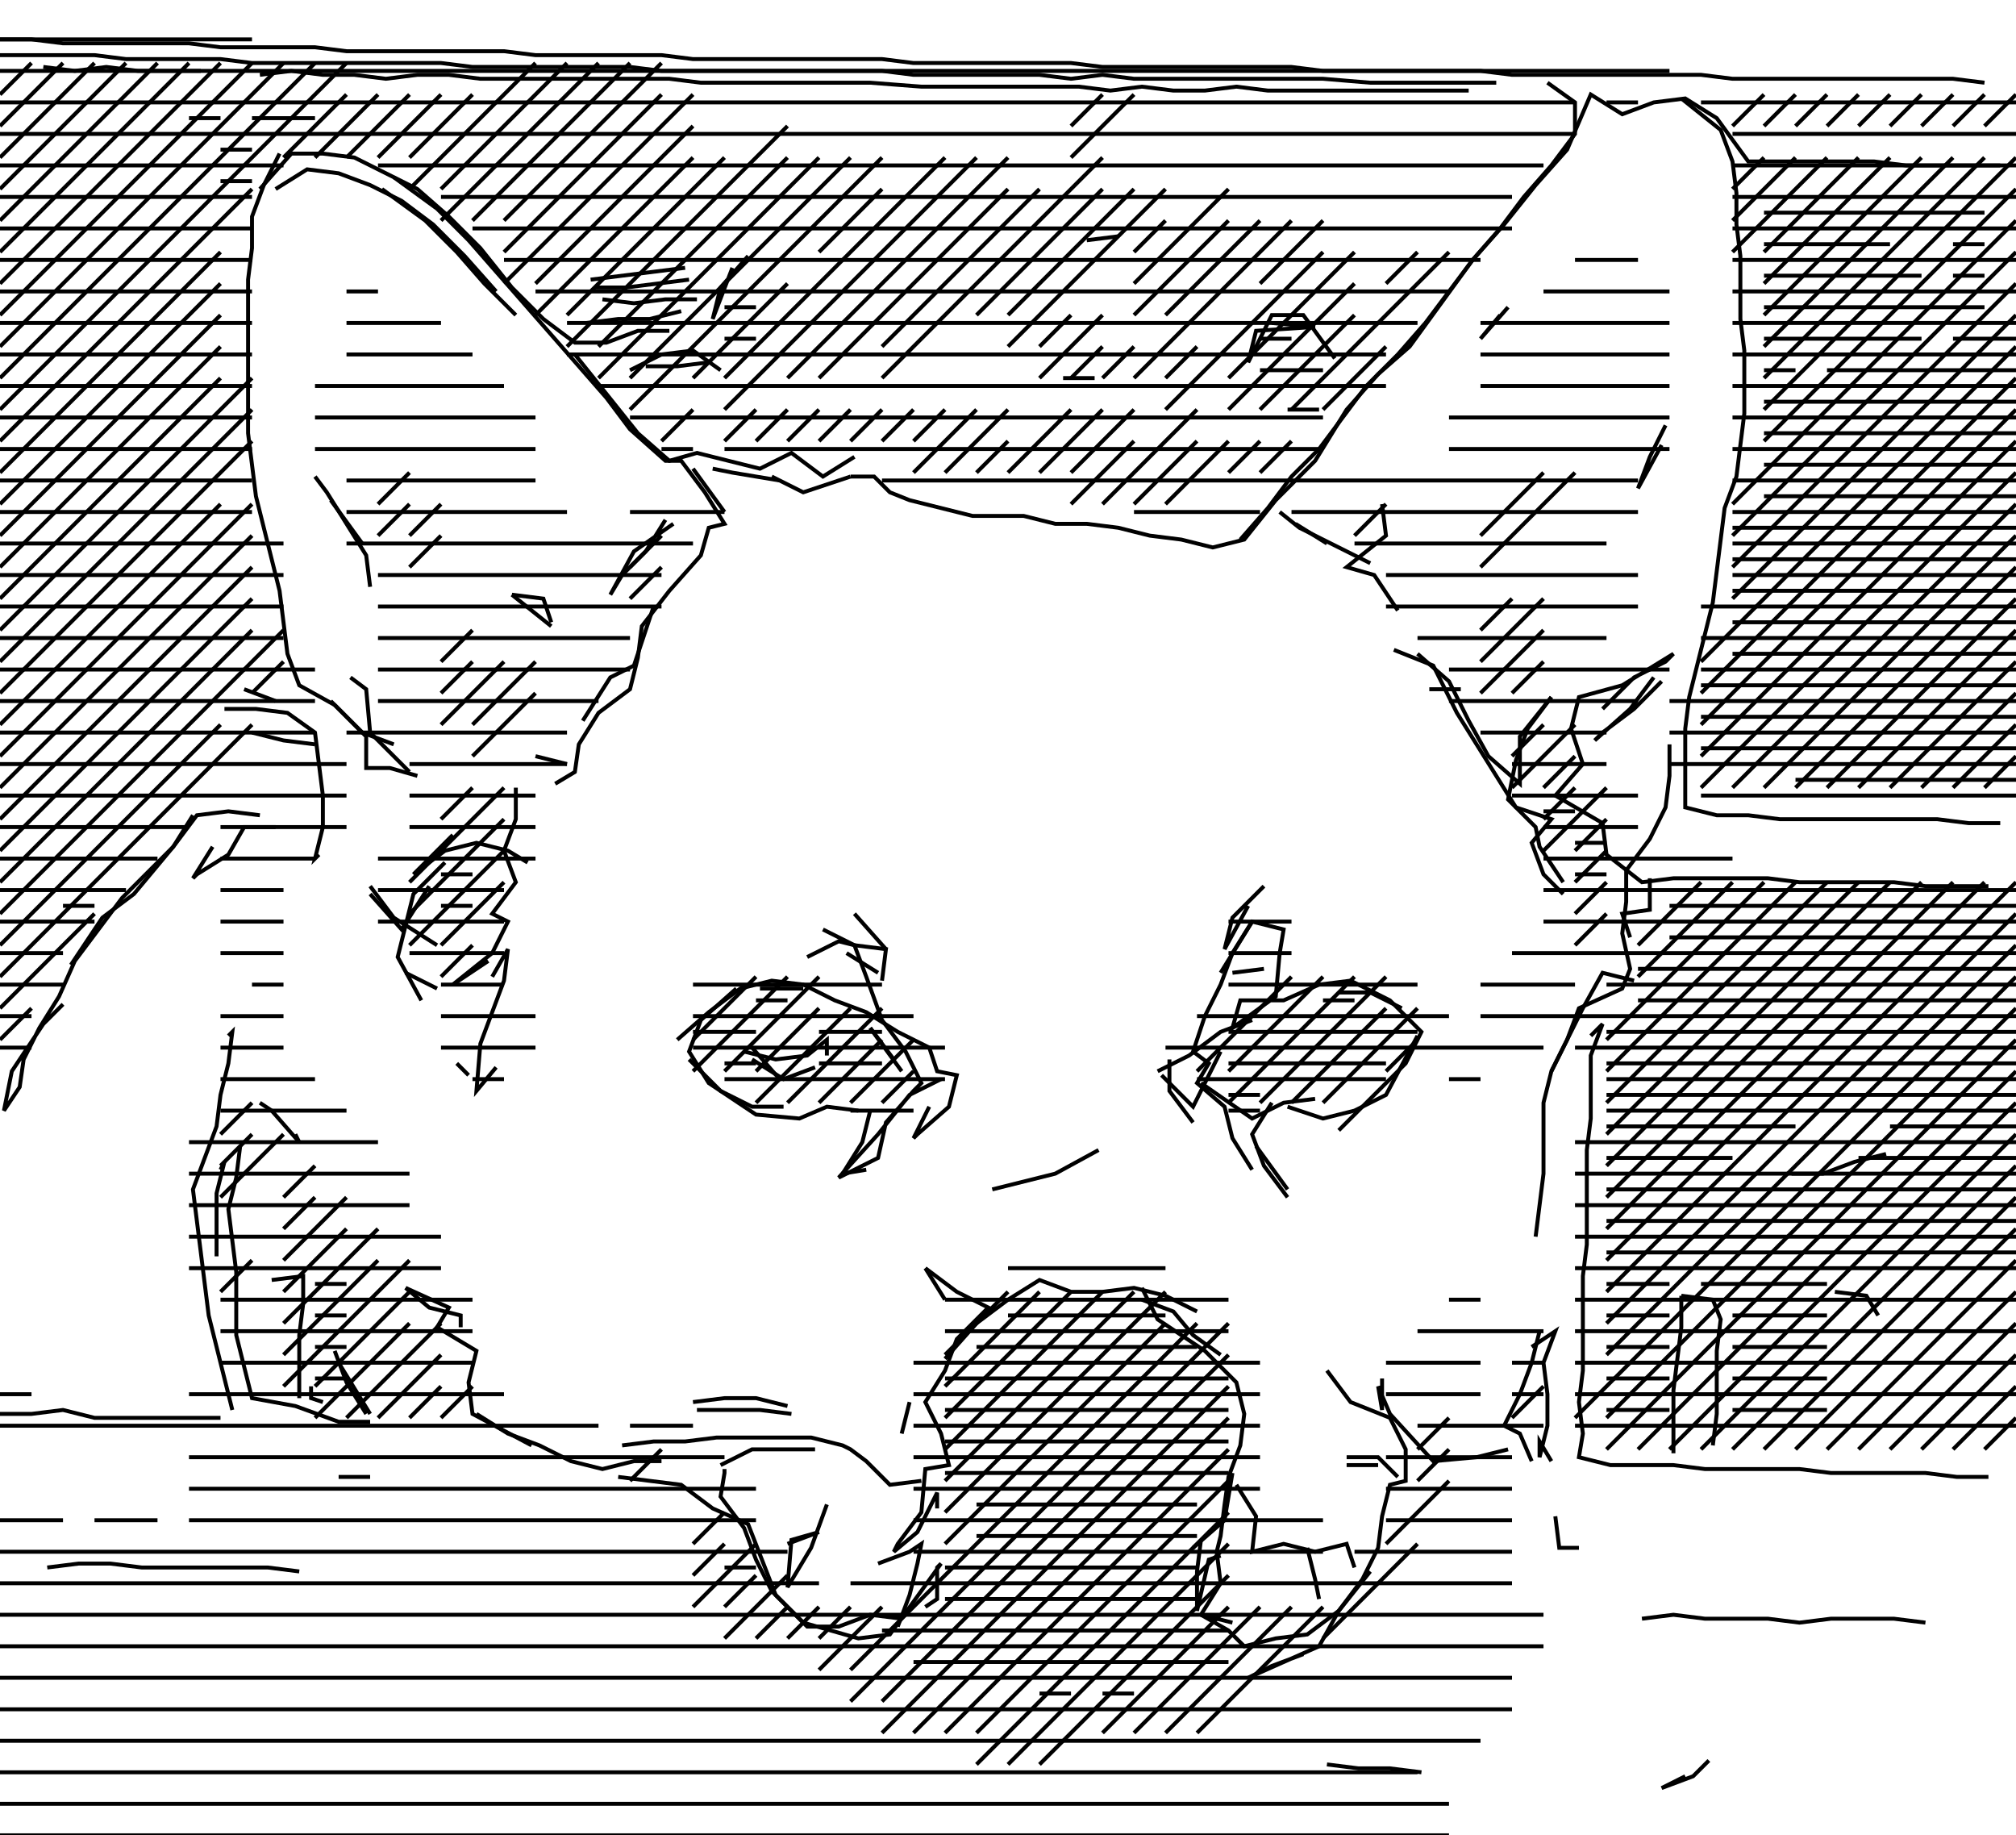 <svg xmlns="http://www.w3.org/2000/svg" height="466px" width="512px" version="1.1"><polyline points="427.0,25.0,437.0,33.0,440.0,41.0,441.0,49.0,441.0,57.0,442.0,65.0,442.0,73.0,442.0,81.0,443.0,89.0,443.0,97.0,443.0,105.0,442.0,113.0,441.0,121.0,438.0,129.0,437.0,137.0,436.0,145.0,435.0,153.0,433.0,161.0,431.0,169.0,429.0,177.0,428.0,185.0,428.0,193.0,428.0,201.0,428.0,205.0,436.0,207.0,444.0,207.0,452.0,208.0,460.0,208.0,468.0,208.0,476.0,208.0,484.0,208.0,492.0,208.0,500.0,209.0,508.0,209.0" stroke="black" stroke-width="1" fill="none" />
<polyline points="505.0,225.0,497.0,225.0,489.0,225.0,481.0,224.0,473.0,224.0,465.0,224.0,457.0,224.0,449.0,223.0,441.0,223.0,433.0,223.0,425.0,223.0,417.0,224.0,408.0,217.0,407.0,209.0,395.0,202.0,402.0,194.0,399.0,185.0,401.0,177.0,412.0,174.0,425.0,166.0,423.0,168.0,415.0,172.0,407.0,180.0" stroke="black" stroke-width="1" fill="none" />
<polyline points="394.0,177.0,388.0,185.0,385.0,193.0,383.0,203.0,390.0,210.0,391.0,215.0,397.0,224.0" stroke="black" stroke-width="1" fill="none" />
<polyline points="397.0,227.0,392.0,222.0,389.0,214.0,394.0,208.0,385.0,205.0,380.0,197.0,375.0,189.0,370.0,181.0,364.0,169.0,354.0,165.0" stroke="black" stroke-width="1" fill="none" />
<polyline points="360.0,166.0,368.0,173.0,373.0,183.0,378.0,192.0,386.0,199.0,386.0,187.0,394.0,177.0" stroke="black" stroke-width="1" fill="none" />
<polyline points="371.0,175.0,363.0,175.0" stroke="black" stroke-width="1" fill="none" />
<polyline points="337.0,138.0,329.0,133.0" stroke="black" stroke-width="1" fill="none" />
<polyline points="325.0,130.0,330.0,134.0,340.0,139.0,348.0,143.0" stroke="black" stroke-width="1" fill="none" />
<polyline points="355.0,155.0,349.0,146.0,342.0,144.0,352.0,136.0,351.0,128.0" stroke="black" stroke-width="1" fill="none" />
<polyline points="335.0,104.0,327.0,104.0" stroke="black" stroke-width="1" fill="none" />
<polyline points="339.0,91.0,331.0,80.0,323.0,80.0,317.0,92.0,319.0,84.0,334.0,83.0,323.0,82.0" stroke="black" stroke-width="1" fill="none" />
<polyline points="284.0,60.0,276.0,61.0" stroke="black" stroke-width="1" fill="none" />
<polyline points="278.0,96.0,270.0,96.0" stroke="black" stroke-width="1" fill="none" />
<polyline points="217.0,116.0,209.0,121.0,201.0,115.0,193.0,119.0,185.0,117.0,177.0,115.0,170.0,117.0,162.0,110.0,154.0,100.0,146.0,90.0" stroke="black" stroke-width="1" fill="none" />
<polyline points="149.0,82.0,157.0,81.0,165.0,81.0,173.0,79.0" stroke="black" stroke-width="1" fill="none" />
<polyline points="180.0,92.0,172.0,93.0,164.0,93.0" stroke="black" stroke-width="1" fill="none" />
<polyline points="160.0,94.0,168.0,90.0,176.0,89.0,183.0,94.0" stroke="black" stroke-width="1" fill="none" />
<polyline points="177.0,76.0,169.0,76.0,161.0,77.0,153.0,76.0" stroke="black" stroke-width="1" fill="none" />
<polyline points="151.0,73.0,159.0,73.0,167.0,72.0,175.0,71.0" stroke="black" stroke-width="1" fill="none" />
<polyline points="174.0,68.0,166.0,69.0,158.0,70.0,150.0,71.0" stroke="black" stroke-width="1" fill="none" />
<polyline points="126.0,74.0,118.0,65.0,110.0,57.0,102.0,51.0,94.0,47.0,86.0,44.0,78.0,43.0,70.0,48.0" stroke="black" stroke-width="1" fill="none" />
<polyline points="66.0,48.0,74.0,39.0,82.0,39.0,90.0,40.0,98.0,44.0,106.0,48.0,114.0,55.0,122.0,63.0,130.0,73.0,138.0,81.0,146.0,87.0,154.0,87.0,162.0,84.0,170.0,84.0" stroke="black" stroke-width="1" fill="none" />
<polyline points="186.0,68.0,181.0,81.0,183.0,73.0,190.0,65.0" stroke="black" stroke-width="1" fill="none" />
<polyline points="181.0,119.0,186.0,120.0,198.0,122.0" stroke="black" stroke-width="1" fill="none" />
<polyline points="196.0,121.0,204.0,125.0,216.0,121.0" stroke="black" stroke-width="1" fill="none" />
<polyline points="216.0,121.0,222.0,121.0,226.0,125.0,231.0,127.0,239.0,129.0,247.0,131.0,255.0,131.0,260.0,131.0,268.0,133.0,276.0,133.0,284.0,134.0,292.0,136.0,300.0,137.0,308.0,139.0,316.0,137.0,324.0,127.0,334.0,117.0,342.0,104.0,350.0,95.0,358.0,88.0,366.0,77.0,374.0,66.0,382.0,57.0,390.0,47.0,398.0,38.0,404.0,24.0,412.0,29.0,420.0,26.0,428.0,25.0,436.0,30.0,444.0,41.0,452.0,41.0,460.0,41.0,468.0,41.0,476.0,41.0,484.0,42.0,492.0,42.0,500.0,42.0,508.0,42.0" stroke="black" stroke-width="1" fill="none" />
<polyline points="504.0,21.0,496.0,20.0,488.0,20.0,480.0,20.0,472.0,20.0,464.0,20.0,456.0,20.0,448.0,20.0,440.0,20.0,432.0,19.0,424.0,19.0,416.0,19.0,408.0,19.0,400.0,19.0,392.0,19.0,384.0,19.0,376.0,18.0,368.0,18.0,360.0,18.0,352.0,18.0,344.0,18.0,336.0,18.0,328.0,17.0,320.0,17.0,312.0,17.0,304.0,17.0,296.0,17.0,288.0,17.0,280.0,17.0,272.0,16.0,264.0,16.0,256.0,16.0,248.0,16.0,240.0,16.0,232.0,16.0,224.0,15.0,216.0,15.0,208.0,15.0,200.0,15.0,192.0,15.0,184.0,15.0,176.0,15.0,168.0,14.0,160.0,14.0,152.0,14.0,144.0,14.0,136.0,14.0,128.0,13.0,120.0,13.0,112.0,13.0,104.0,13.0,96.0,13.0,88.0,13.0,80.0,12.0,72.0,12.0,64.0,12.0,56.0,12.0,48.0,11.0,40.0,11.0,32.0,11.0,24.0,11.0,16.0,11.0,8.0,10.0,0.0,10.0" stroke="black" stroke-width="1" fill="none" />
<polyline points="0.0,14.0,8.0,14.0,16.0,14.0,24.0,14.0,32.0,15.0,40.0,15.0,48.0,15.0,56.0,15.0,64.0,16.0,72.0,16.0,80.0,16.0,88.0,16.0,96.0,16.0,104.0,16.0,112.0,16.0,120.0,17.0,128.0,17.0,136.0,17.0,144.0,17.0,152.0,17.0,160.0,17.0,168.0,18.0,176.0,18.0,184.0,18.0,192.0,18.0,200.0,18.0,208.0,18.0,216.0,18.0,224.0,18.0,232.0,19.0,240.0,19.0,248.0,19.0,256.0,19.0,264.0,19.0,272.0,20.0,280.0,19.0,288.0,20.0,296.0,20.0,304.0,20.0,312.0,20.0,320.0,20.0,328.0,20.0,336.0,20.0,348.0,21.0,356.0,21.0,364.0,21.0,372.0,21.0,380.0,21.0" stroke="black" stroke-width="1" fill="none" />
<polyline points="393.0,21.0,400.0,26.0,400.0,34.0,394.0,42.0,387.0,50.0,381.0,58.0,374.0,66.0,368.0,74.0,362.0,82.0,355.0,90.0,347.0,98.0,341.0,106.0,335.0,114.0,328.0,121.0,322.0,129.0,315.0,137.0" stroke="black" stroke-width="1" fill="none" />
<polyline points="321.0,225.0,313.0,233.0,311.0,241.0,317.0,230.0" stroke="black" stroke-width="1" fill="none" />
<polyline points="318.0,234.0,313.0,242.0,310.0,250.0,306.0,258.0,303.0,267.0,307.0,270.0,304.0,275.0,311.0,281.0,313.0,289.0,318.0,297.0" stroke="black" stroke-width="1" fill="none" />
<polyline points="319.0,291.0,327.0,302.0" stroke="black" stroke-width="1" fill="none" />
<polyline points="340.0,287.0,349.0,278.0,357.0,270.0,361.0,262.0,353.0,254.0,343.0,249.0,335.0,250.0,326.0,254.0,323.0,254.0,315.0,254.0,313.0,261.0,324.0,253.0,325.0,242.0,326.0,236.0,318.0,234.0,310.0,247.0" stroke="black" stroke-width="1" fill="none" />
<polyline points="313.0,247.0,321.0,246.0" stroke="black" stroke-width="1" fill="none" />
<polyline points="340.0,252.0,348.0,252.0,356.0,256.0" stroke="black" stroke-width="1" fill="none" />
<polyline points="334.0,279.0,326.0,280.0,318.0,284.0,305.0,275.0" stroke="black" stroke-width="1" fill="none" />
<polyline points="310.0,267.0,303.0,281.0,295.0,273.0" stroke="black" stroke-width="1" fill="none" />
<polyline points="294.0,272.0,302.0,268.0,310.0,262.0,318.0,259.0" stroke="black" stroke-width="1" fill="none" />
<polyline points="323.0,280.0,318.0,288.0,321.0,296.0,327.0,304.0" stroke="black" stroke-width="1" fill="none" />
<polyline points="327.0,281.0,336.0,284.0,344.0,282.0,352.0,278.0,360.0,263.0" stroke="black" stroke-width="1" fill="none" />
<polyline points="394.0,272.0,402.0,256.0,407.0,247.0,415.0,249.0" stroke="black" stroke-width="1" fill="none" />
<polyline points="404.0,263.0,407.0,260.0,404.0,268.0,404.0,276.0,404.0,284.0,403.0,292.0,403.0,300.0,403.0,308.0,403.0,316.0,402.0,324.0,402.0,332.0,402.0,340.0,402.0,348.0,401.0,356.0,402.0,364.0,401.0,370.0,409.0,372.0,417.0,372.0,425.0,372.0,433.0,373.0,441.0,373.0,449.0,373.0,457.0,373.0,465.0,374.0,473.0,374.0,481.0,374.0,489.0,374.0,497.0,375.0,505.0,375.0" stroke="black" stroke-width="1" fill="none" />
<polyline points="477.0,334.0,474.0,329.0,466.0,328.0" stroke="black" stroke-width="1" fill="none" />
<polyline points="455.0,298.0,463.0,298.0,471.0,295.0,479.0,293.0" stroke="black" stroke-width="1" fill="none" />
<polyline points="427.0,329.0,427.0,337.0,426.0,345.0,425.0,353.0,425.0,361.0,425.0,369.0" stroke="black" stroke-width="1" fill="none" />
<polyline points="435.0,367.0,436.0,359.0,436.0,351.0,436.0,343.0,437.0,335.0,435.0,330.0,427.0,329.0" stroke="black" stroke-width="1" fill="none" />
<polyline points="391.0,338.0,389.0,346.0,386.0,354.0,382.0,362.0,382.0,362.0,386.0,364.0,389.0,371.0" stroke="black" stroke-width="1" fill="none" />
<polyline points="395.0,385.0,395.0,385.0,396.0,393.0,401.0,393.0" stroke="black" stroke-width="1" fill="none" />
<polyline points="417.0,411.0,425.0,410.0,433.0,411.0,441.0,411.0,449.0,411.0,457.0,412.0,465.0,411.0,473.0,411.0,481.0,411.0,489.0,412.0" stroke="black" stroke-width="1" fill="none" />
<polyline points="434.0,447.0,430.0,451.0,422.0,454.0,428.0,451.0" stroke="black" stroke-width="1" fill="none" />
<polyline points="394.0,371.0,391.0,366.0,391.0,370.0,393.0,362.0,393.0,354.0,392.0,346.0,395.0,338.0,389.0,342.0" stroke="black" stroke-width="1" fill="none" />
<polyline points="383.0,368.0,375.0,370.0,364.0,371.0,353.0,359.0,350.0,352.0,351.0,358.0,351.0,350.0" stroke="black" stroke-width="1" fill="none" />
<polyline points="337.0,348.0,343.0,356.0,353.0,360.0,357.0,368.0,357.0,376.0,353.0,377.0,351.0,385.0,350.0,393.0,346.0,401.0,340.0,409.0,335.0,418.0,317.0,426.0,323.0,423.0,331.0,420.0" stroke="black" stroke-width="1" fill="none" />
<polyline points="313.0,412.0,305.0,410.0" stroke="black" stroke-width="1" fill="none" />
<polyline points="303.0,393.0,311.0,386.0,313.0,374.0" stroke="black" stroke-width="1" fill="none" />
<polyline points="314.0,377.0,319.0,385.0,318.0,394.0,326.0,392.0,334.0,394.0,342.0,392.0,344.0,398.0" stroke="black" stroke-width="1" fill="none" />
<polyline points="335.0,406.0,334.0,401.0,332.0,393.0" stroke="black" stroke-width="1" fill="none" />
<polyline points="342.0,372.0,350.0,372.0" stroke="black" stroke-width="1" fill="none" />
<polyline points="355.0,375.0,350.0,370.0,342.0,370.0" stroke="black" stroke-width="1" fill="none" />
<polyline points="310.0,344.0,303.0,339.0,298.0,333.0,290.0,330.0" stroke="black" stroke-width="1" fill="none" />
<polyline points="290.0,327.0,294.0,335.0,306.0,343.0,314.0,351.0,316.0,359.0,315.0,367.0,312.0,375.0,311.0,382.0,310.0,390.0,309.0,394.0,310.0,402.0,305.0,410.0,312.0,414.0,316.0,418.0,324.0,416.0,332.0,415.0,340.0,409.0,348.0,399.0" stroke="black" stroke-width="1" fill="none" />
<polyline points="310.0,395.0,307.0,396.0,304.0,409.0,304.0,399.0,305.0,391.0" stroke="black" stroke-width="1" fill="none" />
<polyline points="337.0,448.0,345.0,449.0,353.0,449.0,361.0,450.0" stroke="black" stroke-width="1" fill="none" />
<polyline points="304.0,333.0,296.0,329.0,288.0,327.0,280.0,328.0,272.0,328.0,264.0,325.0,256.0,330.0,248.0,336.0,240.0,345.0" stroke="black" stroke-width="1" fill="none" />
<polyline points="231.0,356.0,229.0,364.0" stroke="black" stroke-width="1" fill="none" />
<polyline points="238.0,383.0,238.0,379.0,233.0,389.0,227.0,394.0,228.0,392.0,234.0,384.0,235.0,373.0,241.0,372.0,239.0,364.0,235.0,356.0,240.0,348.0,243.0,340.0,251.0,332.0,243.0,328.0,235.0,322.0" stroke="black" stroke-width="1" fill="none" />
<polyline points="235.0,322.0,240.0,330.0" stroke="black" stroke-width="1" fill="none" />
<polyline points="252.0,302.0,260.0,300.0,268.0,298.0,279.0,292.0" stroke="black" stroke-width="1" fill="none" />
<polyline points="303.0,285.0,297.0,277.0,297.0,269.0" stroke="black" stroke-width="1" fill="none" />
<polyline points="229.0,272.0,221.0,261.0" stroke="black" stroke-width="1" fill="none" />
<polyline points="221.0,261.0,227.0,269.0" stroke="black" stroke-width="1" fill="none" />
<polyline points="239.0,274.0,231.0,278.0,223.0,288.0,213.0,299.0,223.0,294.0,225.0,285.0,232.0,277.0,234.0,275.0,230.0,267.0,224.0,259.0,220.0,248.0,217.0,240.0,213.0,239.0,205.0,243.0" stroke="black" stroke-width="1" fill="none" />
<polyline points="209.0,236.0,217.0,240.0,225.0,241.0,224.0,249.0" stroke="black" stroke-width="1" fill="none" />
<polyline points="225.0,241.0,217.0,232.0" stroke="black" stroke-width="1" fill="none" />
<polyline points="215.0,242.0,223.0,247.0" stroke="black" stroke-width="1" fill="none" />
<polyline points="204.0,251.0,193.0,251.0" stroke="black" stroke-width="1" fill="none" />
<polyline points="187.0,251.0,178.0,259.0,175.0,267.0,180.0,275.0,192.0,283.0,203.0,284.0,210.0,281.0,218.0,282.0" stroke="black" stroke-width="1" fill="none" />
<polyline points="221.0,282.0,219.0,290.0,214.0,298.0,220.0,297.0" stroke="black" stroke-width="1" fill="none" />
<polyline points="207.0,271.0,199.0,274.0,191.0,269.0" stroke="black" stroke-width="1" fill="none" />
<polyline points="189.0,267.0,197.0,269.0,205.0,268.0,210.0,264.0,210.0,268.0" stroke="black" stroke-width="1" fill="none" />
<polyline points="199.0,281.0,191.0,281.0,183.0,277.0,175.0,269.0" stroke="black" stroke-width="1" fill="none" />
<polyline points="172.0,264.0,180.0,257.0,188.0,251.0,196.0,249.0,204.0,250.0,212.0,254.0,220.0,257.0,228.0,262.0,236.0,266.0,238.0,272.0,243.0,273.0,241.0,281.0,233.0,288.0,232.0,289.0,236.0,281.0" stroke="black" stroke-width="1" fill="none" />
<polyline points="198.0,274.0,191.0,266.0" stroke="black" stroke-width="1" fill="none" />
<polyline points="126.0,271.0,121.0,277.0,122.0,265.0,125.0,257.0,128.0,249.0,129.0,241.0,125.0,248.0" stroke="black" stroke-width="1" fill="none" />
<polyline points="111.0,251.0,103.0,247.0" stroke="black" stroke-width="1" fill="none" />
<polyline points="94.0,227.0,102.0,236.0,109.0,225.0" stroke="black" stroke-width="1" fill="none" />
<polyline points="113.0,219.0,105.0,227.0,103.0,235.0,101.0,243.0,107.0,254.0" stroke="black" stroke-width="1" fill="none" />
<polyline points="116.0,270.0,119.0,273.0" stroke="black" stroke-width="1" fill="none" />
<polyline points="75.0,288.0,76.0,290.0,69.0,282.0,66.0,280.0" stroke="black" stroke-width="1" fill="none" />
<polyline points="61.0,291.0,60.0,299.0,58.0,307.0,59.0,315.0,60.0,323.0,60.0,331.0,60.0,339.0,62.0,347.0,64.0,355.0,75.0,357.0,86.0,361.0,94.0,361.0" stroke="black" stroke-width="1" fill="none" />
<polyline points="94.0,375.0,86.0,375.0" stroke="black" stroke-width="1" fill="none" />
<polyline points="94.0,359.0,86.0,346.0" stroke="black" stroke-width="1" fill="none" />
<polyline points="85.0,343.0,88.0,351.0,93.0,359.0" stroke="black" stroke-width="1" fill="none" />
<polyline points="82.0,356.0,79.0,355.0,79.0,352.0" stroke="black" stroke-width="1" fill="none" />
<polyline points="76.0,355.0,76.0,347.0,76.0,339.0,77.0,331.0,77.0,324.0,69.0,325.0" stroke="black" stroke-width="1" fill="none" />
<polyline points="55.0,319.0,55.0,311.0,55.0,303.0,57.0,295.0,56.0,297.0" stroke="black" stroke-width="1" fill="none" />
<polyline points="58.0,263.0,59.0,262.0,58.0,270.0,56.0,278.0,55.0,286.0,52.0,294.0,49.0,302.0,50.0,310.0,51.0,318.0,52.0,326.0,53.0,334.0,55.0,342.0,57.0,350.0,59.0,358.0" stroke="black" stroke-width="1" fill="none" />
<polyline points="76.0,399.0,68.0,398.0,60.0,398.0,52.0,398.0,44.0,398.0,36.0,398.0,28.0,397.0,20.0,397.0,12.0,398.0" stroke="black" stroke-width="1" fill="none" />
<polyline points="0.0,359.0,8.0,359.0,16.0,358.0,24.0,360.0,32.0,360.0,40.0,360.0,48.0,360.0,56.0,360.0" stroke="black" stroke-width="1" fill="none" />
<polyline points="103.0,327.0,114.0,332.0,111.0,337.0,121.0,343.0,119.0,351.0,120.0,359.0,135.0,367.0" stroke="black" stroke-width="1" fill="none" />
<polyline points="121.0,359.0,129.0,364.0,137.0,367.0,145.0,371.0,153.0,373.0,161.0,371.0,168.0,371.0" stroke="black" stroke-width="1" fill="none" />
<polyline points="158.0,367.0,166.0,366.0,174.0,366.0,182.0,365.0,190.0,365.0,198.0,365.0,206.0,365.0,214.0,367.0,216.0,368.0,220.0,371.0,226.0,377.0,234.0,376.0" stroke="black" stroke-width="1" fill="none" />
<polyline points="223.0,397.0,231.0,394.0,234.0,392.0,233.0,397.0,231.0,405.0,228.0,413.0" stroke="black" stroke-width="1" fill="none" />
<polyline points="200.0,392.0,208.0,389.0,201.0,391.0,200.0,403.0,206.0,393.0,210.0,382.0" stroke="black" stroke-width="1" fill="none" />
<polyline points="184.0,373.0,184.0,374.0,183.0,380.0,189.0,388.0,192.0,396.0,196.0,404.0,204.0,412.0,218.0,416.0,226.0,415.0,239.0,397.0,238.0,398.0,238.0,406.0,235.0,408.0" stroke="black" stroke-width="1" fill="none" />
<polyline points="207.0,368.0,199.0,368.0,191.0,368.0,183.0,372.0" stroke="black" stroke-width="1" fill="none" />
<polyline points="177.0,358.0,185.0,358.0,193.0,358.0,201.0,359.0" stroke="black" stroke-width="1" fill="none" />
<polyline points="200.0,357.0,192.0,355.0,184.0,355.0,176.0,356.0" stroke="black" stroke-width="1" fill="none" />
<polyline points="157.0,375.0,165.0,376.0,173.0,377.0,181.0,383.0,190.0,387.0,197.0,405.0,205.0,413.0,213.0,413.0,221.0,410.0,229.0,411.0" stroke="black" stroke-width="1" fill="none" />
<polyline points="117.0,337.0,117.0,334.0,109.0,332.0,103.0,327.0" stroke="black" stroke-width="1" fill="none" />
<polyline points="111.0,240.0,100.0,233.0,94.0,225.0" stroke="black" stroke-width="1" fill="none" />
<polyline points="81.0,217.0,80.0,218.0,82.0,210.0,82.0,202.0,81.0,194.0,80.0,186.0,73.0,181.0,65.0,180.0,57.0,180.0" stroke="black" stroke-width="1" fill="none" />
<polyline points="62.0,175.0,70.0,178.0" stroke="black" stroke-width="1" fill="none" />
<polyline points="64.0,186.0,72.0,188.0,80.0,189.0" stroke="black" stroke-width="1" fill="none" />
<polyline points="84.0,178.0,92.0,186.0,100.0,189.0" stroke="black" stroke-width="1" fill="none" />
<polyline points="104.0,196.0,94.0,186.0,93.0,175.0,89.0,172.0" stroke="black" stroke-width="1" fill="none" />
<polyline points="92.0,138.0,84.0,127.0" stroke="black" stroke-width="1" fill="none" />
<polyline points="80.0,121.0,83.0,125.0,88.0,133.0,93.0,141.0,94.0,149.0" stroke="black" stroke-width="1" fill="none" />
<polyline points="130.0,151.0,140.0,159.0" stroke="black" stroke-width="1" fill="none" />
<polyline points="140.0,158.0,138.0,152.0,130.0,151.0" stroke="black" stroke-width="1" fill="none" />
<polyline points="166.0,154.0,161.0,169.0,155.0,172.0,148.0,183.0" stroke="black" stroke-width="1" fill="none" />
<polyline points="144.0,194.0,136.0,192.0" stroke="black" stroke-width="1" fill="none" />
<polyline points="131.0,200.0,131.0,208.0,128.0,216.0,131.0,224.0,125.0,232.0,129.0,234.0,125.0,242.0,115.0,250.0,124.0,244.0" stroke="black" stroke-width="1" fill="none" />
<polyline points="134.0,219.0,129.0,216.0,121.0,214.0,113.0,216.0,105.0,222.0,107.0,220.0,115.0,212.0" stroke="black" stroke-width="1" fill="none" />
<polyline points="66.0,207.0,58.0,206.0,50.0,207.0,44.0,215.0,34.0,227.0,26.0,233.0,18.0,245.0" stroke="black" stroke-width="1" fill="none" />
<polyline points="54.0,215.0,49.0,223.0,50.0,222.0,58.0,217.0,62.0,210.0,70.0,210.0" stroke="black" stroke-width="1" fill="none" />
<polyline points="49.0,207.0,44.0,215.0,31.0,228.0,25.0,236.0,19.0,244.0,15.0,253.0,10.0,261.0,6.0,269.0,5.0,276.0,1.0,282.0,3.0,272.0,11.0,260.0,16.0,255.0" stroke="black" stroke-width="1" fill="none" />
<polyline points="169.0,132.0,164.0,140.0,158.0,146.0,155.0,151.0,161.0,140.0,171.0,133.0" stroke="black" stroke-width="1" fill="none" />
<polyline points="184.0,130.0,176.0,119.0" stroke="black" stroke-width="1" fill="none" />
<polyline points="131.0,80.0,123.0,72.0,116.0,64.0,108.0,56.0,97.0,48.0" stroke="black" stroke-width="1" fill="none" />
<polyline points="100.0,45.0,111.0,53.0,119.0,61.0,126.0,69.0,133.0,77.0,140.0,85.0,147.0,93.0,154.0,101.0,160.0,109.0,169.0,117.0,173.0,117.0,179.0,125.0,184.0,133.0,180.0,134.0,178.0,141.0,170.0,150.0,163.0,159.0,162.0,167.0,160.0,175.0,152.0,181.0,147.0,189.0,146.0,196.0,141.0,199.0" stroke="black" stroke-width="1" fill="none" />
<polyline points="106.0,197.0,99.0,195.0,93.0,195.0,93.0,187.0,85.0,179.0,76.0,174.0,73.0,166.0,72.0,158.0,71.0,150.0,69.0,142.0,67.0,134.0,65.0,126.0,64.0,118.0,63.0,110.0,63.0,102.0,63.0,94.0,63.0,87.0,63.0,79.0,63.0,71.0,64.0,63.0,64.0,55.0,67.0,47.0,71.0,39.0" stroke="black" stroke-width="1" fill="none" />
<polyline points="66.0,19.0,74.0,18.0,82.0,19.0,90.0,19.0,98.0,20.0,106.0,19.0,114.0,19.0,122.0,20.0,130.0,20.0,138.0,20.0,146.0,20.0,154.0,20.0,162.0,20.0,170.0,20.0,178.0,21.0,189.0,21.0,197.0,21.0,205.0,21.0,213.0,21.0,221.0,21.0,234.0,22.0,242.0,22.0,250.0,22.0,258.0,22.0,266.0,22.0,274.0,22.0,282.0,23.0,290.0,22.0,298.0,23.0,306.0,23.0,314.0,22.0,322.0,23.0,330.0,23.0,338.0,23.0,349.0,23.0,357.0,23.0,365.0,23.0,373.0,23.0" stroke="black" stroke-width="1" fill="none" />
<polyline points="383.0,78.0,376.0,86.0,381.0,80.0" stroke="black" stroke-width="1" fill="none" />
<polyline points="423.0,108.0,419.0,116.0,416.0,124.0,422.0,113.0" stroke="black" stroke-width="1" fill="none" />
<polyline points="420.0,172.0,414.0,180.0,405.0,188.0,407.0,186.0,415.0,180.0,422.0,173.0" stroke="black" stroke-width="1" fill="none" />
<polyline points="424.0,189.0,424.0,197.0,423.0,205.0,419.0,213.0,413.0,221.0,413.0,229.0,412.0,237.0,414.0,246.0,412.0,251.0,401.0,256.0,398.0,264.0,394.0,272.0,392.0,280.0,392.0,290.0,392.0,298.0,391.0,306.0,390.0,314.0" stroke="black" stroke-width="1" fill="none" />
<polyline points="414.0,238.0,412.0,232.0,419.0,231.0,419.0,223.0" stroke="black" stroke-width="1" fill="none" />
<polyline points="51.0,18.0,43.0,18.0,35.0,18.0,27.0,17.0,19.0,18.0,11.0,17.0" stroke="black" stroke-width="1" fill="none" />
<polyline points="0.0,10.0,64.0,10.0" stroke="black" stroke-width="1" fill="none" />
<polyline points="64.0,16.0,0.0,80.0" stroke="black" stroke-width="1" fill="none" />
<polyline points="0.0,82.0,64.0,82.0" stroke="black" stroke-width="1" fill="none" />
<polyline points="56.0,80.0,0.0,136.0" stroke="black" stroke-width="1" fill="none" />
<polyline points="0.0,138.0,72.0,138.0" stroke="black" stroke-width="1" fill="none" />
<polyline points="64.0,136.0,0.0,200.0" stroke="black" stroke-width="1" fill="none" />
<polyline points="0.0,202.0,88.0,202.0" stroke="black" stroke-width="1" fill="none" />
<polyline points="88.0,186.0,144.0,186.0" stroke="black" stroke-width="1" fill="none" />
<polyline points="136.0,176.0,120.0,192.0" stroke="black" stroke-width="1" fill="none" />
<polyline points="120.0,200.0,112.0,208.0" stroke="black" stroke-width="1" fill="none" />
<polyline points="104.0,210.0,136.0,210.0" stroke="black" stroke-width="1" fill="none" />
<polyline points="128.0,208.0,104.0,232.0" stroke="black" stroke-width="1" fill="none" />
<polyline points="104.0,240.0,128.0,216.0" stroke="black" stroke-width="1" fill="none" />
<polyline points="128.0,224.0,112.0,240.0" stroke="black" stroke-width="1" fill="none" />
<polyline points="120.0,240.0,112.0,248.0" stroke="black" stroke-width="1" fill="none" />
<polyline points="112.0,250.0,128.0,250.0" stroke="black" stroke-width="1" fill="none" />
<polyline points="136.0,258.0,112.0,258.0" stroke="black" stroke-width="1" fill="none" />
<polyline points="112.0,266.0,136.0,266.0" stroke="black" stroke-width="1" fill="none" />
<polyline points="128.0,274.0,120.0,274.0" stroke="black" stroke-width="1" fill="none" />
<polyline points="128.0,242.0,104.0,242.0" stroke="black" stroke-width="1" fill="none" />
<polyline points="96.0,234.0,128.0,234.0" stroke="black" stroke-width="1" fill="none" />
<polyline points="120.0,230.0,112.0,230.0" stroke="black" stroke-width="1" fill="none" />
<polyline points="112.0,222.0,120.0,222.0" stroke="black" stroke-width="1" fill="none" />
<polyline points="104.0,224.0,128.0,200.0" stroke="black" stroke-width="1" fill="none" />
<polyline points="120.0,184.0,136.0,168.0" stroke="black" stroke-width="1" fill="none" />
<polyline points="128.0,168.0,112.0,184.0" stroke="black" stroke-width="1" fill="none" />
<polyline points="112.0,176.0,120.0,168.0" stroke="black" stroke-width="1" fill="none" />
<polyline points="120.0,160.0,112.0,168.0" stroke="black" stroke-width="1" fill="none" />
<polyline points="96.0,170.0,160.0,170.0" stroke="black" stroke-width="1" fill="none" />
<polyline points="160.0,152.0,168.0,144.0" stroke="black" stroke-width="1" fill="none" />
<polyline points="168.0,136.0,160.0,144.0" stroke="black" stroke-width="1" fill="none" />
<polyline points="160.0,130.0,184.0,130.0" stroke="black" stroke-width="1" fill="none" />
<polyline points="184.0,114.0,336.0,114.0" stroke="black" stroke-width="1" fill="none" />
<polyline points="328.0,112.0,320.0,120.0" stroke="black" stroke-width="1" fill="none" />
<polyline points="320.0,112.0,312.0,120.0" stroke="black" stroke-width="1" fill="none" />
<polyline points="312.0,112.0,296.0,128.0" stroke="black" stroke-width="1" fill="none" />
<polyline points="288.0,128.0,304.0,112.0" stroke="black" stroke-width="1" fill="none" />
<polyline points="304.0,104.0,280.0,128.0" stroke="black" stroke-width="1" fill="none" />
<polyline points="272.0,128.0,288.0,112.0" stroke="black" stroke-width="1" fill="none" />
<polyline points="288.0,104.0,272.0,120.0" stroke="black" stroke-width="1" fill="none" />
<polyline points="264.0,120.0,280.0,104.0" stroke="black" stroke-width="1" fill="none" />
<polyline points="272.0,104.0,256.0,120.0" stroke="black" stroke-width="1" fill="none" />
<polyline points="256.0,112.0,248.0,120.0" stroke="black" stroke-width="1" fill="none" />
<polyline points="240.0,120.0,256.0,104.0" stroke="black" stroke-width="1" fill="none" />
<polyline points="248.0,104.0,232.0,120.0" stroke="black" stroke-width="1" fill="none" />
<polyline points="232.0,112.0,240.0,104.0" stroke="black" stroke-width="1" fill="none" />
<polyline points="232.0,104.0,224.0,112.0" stroke="black" stroke-width="1" fill="none" />
<polyline points="224.0,104.0,216.0,112.0" stroke="black" stroke-width="1" fill="none" />
<polyline points="216.0,104.0,208.0,112.0" stroke="black" stroke-width="1" fill="none" />
<polyline points="208.0,104.0,200.0,112.0" stroke="black" stroke-width="1" fill="none" />
<polyline points="200.0,104.0,192.0,112.0" stroke="black" stroke-width="1" fill="none" />
<polyline points="192.0,104.0,184.0,112.0" stroke="black" stroke-width="1" fill="none" />
<polyline points="184.0,104.0,248.0,40.0" stroke="black" stroke-width="1" fill="none" />
<polyline points="240.0,40.0,184.0,96.0" stroke="black" stroke-width="1" fill="none" />
<polyline points="176.0,96.0,200.0,72.0" stroke="black" stroke-width="1" fill="none" />
<polyline points="208.0,64.0,224.0,48.0" stroke="black" stroke-width="1" fill="none" />
<polyline points="224.0,40.0,160.0,104.0" stroke="black" stroke-width="1" fill="none" />
<polyline points="160.0,106.0,336.0,106.0" stroke="black" stroke-width="1" fill="none" />
<polyline points="328.0,104.0,368.0,64.0" stroke="black" stroke-width="1" fill="none" />
<polyline points="360.0,64.0,352.0,72.0" stroke="black" stroke-width="1" fill="none" />
<polyline points="344.0,72.0,312.0,104.0" stroke="black" stroke-width="1" fill="none" />
<polyline points="320.0,104.0,344.0,80.0" stroke="black" stroke-width="1" fill="none" />
<polyline points="352.0,88.0,336.0,104.0" stroke="black" stroke-width="1" fill="none" />
<polyline points="336.0,94.0,320.0,94.0" stroke="black" stroke-width="1" fill="none" />
<polyline points="320.0,86.0,328.0,86.0" stroke="black" stroke-width="1" fill="none" />
<polyline points="312.0,96.0,344.0,64.0" stroke="black" stroke-width="1" fill="none" />
<polyline points="336.0,64.0,296.0,104.0" stroke="black" stroke-width="1" fill="none" />
<polyline points="288.0,96.0,328.0,56.0" stroke="black" stroke-width="1" fill="none" />
<polyline points="320.0,56.0,296.0,80.0" stroke="black" stroke-width="1" fill="none" />
<polyline points="288.0,80.0,312.0,56.0" stroke="black" stroke-width="1" fill="none" />
<polyline points="312.0,48.0,288.0,72.0" stroke="black" stroke-width="1" fill="none" />
<polyline points="288.0,64.0,296.0,56.0" stroke="black" stroke-width="1" fill="none" />
<polyline points="296.0,48.0,256.0,88.0" stroke="black" stroke-width="1" fill="none" />
<polyline points="256.0,80.0,288.0,48.0" stroke="black" stroke-width="1" fill="none" />
<polyline points="280.0,48.0,248.0,80.0" stroke="black" stroke-width="1" fill="none" />
<polyline points="264.0,96.0,280.0,80.0" stroke="black" stroke-width="1" fill="none" />
<polyline points="272.0,80.0,264.0,88.0" stroke="black" stroke-width="1" fill="none" />
<polyline points="272.0,96.0,280.0,88.0" stroke="black" stroke-width="1" fill="none" />
<polyline points="288.0,88.0,280.0,96.0" stroke="black" stroke-width="1" fill="none" />
<polyline points="296.0,96.0,304.0,88.0" stroke="black" stroke-width="1" fill="none" />
<polyline points="320.0,72.0,336.0,56.0" stroke="black" stroke-width="1" fill="none" />
<polyline points="376.0,82.0,424.0,82.0" stroke="black" stroke-width="1" fill="none" />
<polyline points="440.0,82.0,512.0,82.0" stroke="black" stroke-width="1" fill="none" />
<polyline points="512.0,80.0,440.0,152.0" stroke="black" stroke-width="1" fill="none" />
<polyline points="440.0,150.0,512.0,150.0" stroke="black" stroke-width="1" fill="none" />
<polyline points="512.0,152.0,464.0,200.0" stroke="black" stroke-width="1" fill="none" />
<polyline points="472.0,200.0,512.0,160.0" stroke="black" stroke-width="1" fill="none" />
<polyline points="512.0,168.0,480.0,200.0" stroke="black" stroke-width="1" fill="none" />
<polyline points="496.0,200.0,512.0,184.0" stroke="black" stroke-width="1" fill="none" />
<polyline points="512.0,176.0,488.0,200.0" stroke="black" stroke-width="1" fill="none" />
<polyline points="504.0,200.0,512.0,192.0" stroke="black" stroke-width="1" fill="none" />
<polyline points="512.0,224.0,408.0,328.0" stroke="black" stroke-width="1" fill="none" />
<polyline points="408.0,326.0,424.0,326.0" stroke="black" stroke-width="1" fill="none" />
<polyline points="432.0,326.0,464.0,326.0" stroke="black" stroke-width="1" fill="none" />
<polyline points="464.0,350.0,440.0,350.0" stroke="black" stroke-width="1" fill="none" />
<polyline points="440.0,342.0,464.0,342.0" stroke="black" stroke-width="1" fill="none" />
<polyline points="464.0,358.0,440.0,358.0" stroke="black" stroke-width="1" fill="none" />
<polyline points="456.0,368.0,512.0,312.0" stroke="black" stroke-width="1" fill="none" />
<polyline points="512.0,304.0,448.0,368.0" stroke="black" stroke-width="1" fill="none" />
<polyline points="480.0,368.0,512.0,336.0" stroke="black" stroke-width="1" fill="none" />
<polyline points="512.0,328.0,472.0,368.0" stroke="black" stroke-width="1" fill="none" />
<polyline points="504.0,368.0,512.0,360.0" stroke="black" stroke-width="1" fill="none" />
<polyline points="512.0,352.0,496.0,368.0" stroke="black" stroke-width="1" fill="none" />
<polyline points="488.0,368.0,512.0,344.0" stroke="black" stroke-width="1" fill="none" />
<polyline points="512.0,320.0,464.0,368.0" stroke="black" stroke-width="1" fill="none" />
<polyline points="440.0,368.0,512.0,296.0" stroke="black" stroke-width="1" fill="none" />
<polyline points="512.0,288.0,432.0,368.0" stroke="black" stroke-width="1" fill="none" />
<polyline points="424.0,368.0,512.0,280.0" stroke="black" stroke-width="1" fill="none" />
<polyline points="512.0,272.0,416.0,368.0" stroke="black" stroke-width="1" fill="none" />
<polyline points="408.0,368.0,512.0,264.0" stroke="black" stroke-width="1" fill="none" />
<polyline points="512.0,256.0,408.0,360.0" stroke="black" stroke-width="1" fill="none" />
<polyline points="408.0,358.0,424.0,358.0" stroke="black" stroke-width="1" fill="none" />
<polyline points="424.0,350.0,408.0,350.0" stroke="black" stroke-width="1" fill="none" />
<polyline points="408.0,344.0,512.0,240.0" stroke="black" stroke-width="1" fill="none" />
<polyline points="512.0,232.0,408.0,336.0" stroke="black" stroke-width="1" fill="none" />
<polyline points="408.0,334.0,424.0,334.0" stroke="black" stroke-width="1" fill="none" />
<polyline points="440.0,334.0,464.0,334.0" stroke="black" stroke-width="1" fill="none" />
<polyline points="472.0,294.0,512.0,294.0" stroke="black" stroke-width="1" fill="none" />
<polyline points="512.0,286.0,480.0,286.0" stroke="black" stroke-width="1" fill="none" />
<polyline points="512.0,248.0,400.0,360.0" stroke="black" stroke-width="1" fill="none" />
<polyline points="400.0,362.0,512.0,362.0" stroke="black" stroke-width="1" fill="none" />
<polyline points="424.0,342.0,408.0,342.0" stroke="black" stroke-width="1" fill="none" />
<polyline points="400.0,338.0,512.0,338.0" stroke="black" stroke-width="1" fill="none" />
<polyline points="408.0,320.0,504.0,224.0" stroke="black" stroke-width="1" fill="none" />
<polyline points="496.0,224.0,408.0,312.0" stroke="black" stroke-width="1" fill="none" />
<polyline points="408.0,310.0,512.0,310.0" stroke="black" stroke-width="1" fill="none" />
<polyline points="488.0,224.0,408.0,304.0" stroke="black" stroke-width="1" fill="none" />
<polyline points="408.0,302.0,512.0,302.0" stroke="black" stroke-width="1" fill="none" />
<polyline points="480.0,224.0,408.0,296.0" stroke="black" stroke-width="1" fill="none" />
<polyline points="408.0,294.0,440.0,294.0" stroke="black" stroke-width="1" fill="none" />
<polyline points="408.0,288.0,472.0,224.0" stroke="black" stroke-width="1" fill="none" />
<polyline points="464.0,224.0,408.0,280.0" stroke="black" stroke-width="1" fill="none" />
<polyline points="408.0,278.0,512.0,278.0" stroke="black" stroke-width="1" fill="none" />
<polyline points="456.0,224.0,408.0,272.0" stroke="black" stroke-width="1" fill="none" />
<polyline points="408.0,270.0,512.0,270.0" stroke="black" stroke-width="1" fill="none" />
<polyline points="448.0,224.0,408.0,264.0" stroke="black" stroke-width="1" fill="none" />
<polyline points="408.0,262.0,512.0,262.0" stroke="black" stroke-width="1" fill="none" />
<polyline points="440.0,224.0,416.0,248.0" stroke="black" stroke-width="1" fill="none" />
<polyline points="416.0,246.0,512.0,246.0" stroke="black" stroke-width="1" fill="none" />
<polyline points="456.0,200.0,512.0,144.0" stroke="black" stroke-width="1" fill="none" />
<polyline points="512.0,136.0,448.0,200.0" stroke="black" stroke-width="1" fill="none" />
<polyline points="440.0,200.0,512.0,128.0" stroke="black" stroke-width="1" fill="none" />
<polyline points="512.0,120.0,432.0,200.0" stroke="black" stroke-width="1" fill="none" />
<polyline points="432.0,202.0,512.0,202.0" stroke="black" stroke-width="1" fill="none" />
<polyline points="512.0,198.0,456.0,198.0" stroke="black" stroke-width="1" fill="none" />
<polyline points="432.0,192.0,512.0,112.0" stroke="black" stroke-width="1" fill="none" />
<polyline points="512.0,104.0,432.0,184.0" stroke="black" stroke-width="1" fill="none" />
<polyline points="432.0,182.0,512.0,182.0" stroke="black" stroke-width="1" fill="none" />
<polyline points="512.0,126.0,448.0,126.0" stroke="black" stroke-width="1" fill="none" />
<polyline points="448.0,118.0,512.0,118.0" stroke="black" stroke-width="1" fill="none" />
<polyline points="512.0,96.0,432.0,176.0" stroke="black" stroke-width="1" fill="none" />
<polyline points="432.0,174.0,512.0,174.0" stroke="black" stroke-width="1" fill="none" />
<polyline points="512.0,110.0,448.0,110.0" stroke="black" stroke-width="1" fill="none" />
<polyline points="448.0,112.0,512.0,48.0" stroke="black" stroke-width="1" fill="none" />
<polyline points="512.0,40.0,448.0,104.0" stroke="black" stroke-width="1" fill="none" />
<polyline points="448.0,102.0,512.0,102.0" stroke="black" stroke-width="1" fill="none" />
<polyline points="512.0,88.0,432.0,168.0" stroke="black" stroke-width="1" fill="none" />
<polyline points="432.0,170.0,512.0,170.0" stroke="black" stroke-width="1" fill="none" />
<polyline points="512.0,166.0,440.0,166.0" stroke="black" stroke-width="1" fill="none" />
<polyline points="440.0,158.0,512.0,158.0" stroke="black" stroke-width="1" fill="none" />
<polyline points="512.0,86.0,496.0,86.0" stroke="black" stroke-width="1" fill="none" />
<polyline points="496.0,70.0,504.0,70.0" stroke="black" stroke-width="1" fill="none" />
<polyline points="512.0,72.0,440.0,144.0" stroke="black" stroke-width="1" fill="none" />
<polyline points="440.0,142.0,512.0,142.0" stroke="black" stroke-width="1" fill="none" />
<polyline points="512.0,94.0,464.0,94.0" stroke="black" stroke-width="1" fill="none" />
<polyline points="456.0,94.0,448.0,94.0" stroke="black" stroke-width="1" fill="none" />
<polyline points="448.0,96.0,504.0,40.0" stroke="black" stroke-width="1" fill="none" />
<polyline points="496.0,40.0,448.0,88.0" stroke="black" stroke-width="1" fill="none" />
<polyline points="448.0,86.0,488.0,86.0" stroke="black" stroke-width="1" fill="none" />
<polyline points="496.0,62.0,504.0,62.0" stroke="black" stroke-width="1" fill="none" />
<polyline points="512.0,64.0,440.0,136.0" stroke="black" stroke-width="1" fill="none" />
<polyline points="440.0,134.0,512.0,134.0" stroke="black" stroke-width="1" fill="none" />
<polyline points="504.0,78.0,448.0,78.0" stroke="black" stroke-width="1" fill="none" />
<polyline points="448.0,80.0,488.0,40.0" stroke="black" stroke-width="1" fill="none" />
<polyline points="480.0,40.0,448.0,72.0" stroke="black" stroke-width="1" fill="none" />
<polyline points="448.0,70.0,488.0,70.0" stroke="black" stroke-width="1" fill="none" />
<polyline points="512.0,56.0,440.0,128.0" stroke="black" stroke-width="1" fill="none" />
<polyline points="440.0,130.0,512.0,130.0" stroke="black" stroke-width="1" fill="none" />
<polyline points="512.0,146.0,440.0,146.0" stroke="black" stroke-width="1" fill="none" />
<polyline points="440.0,138.0,512.0,138.0" stroke="black" stroke-width="1" fill="none" />
<polyline points="512.0,122.0,440.0,122.0" stroke="black" stroke-width="1" fill="none" />
<polyline points="440.0,114.0,512.0,114.0" stroke="black" stroke-width="1" fill="none" />
<polyline points="480.0,62.0,448.0,62.0" stroke="black" stroke-width="1" fill="none" />
<polyline points="448.0,64.0,472.0,40.0" stroke="black" stroke-width="1" fill="none" />
<polyline points="464.0,40.0,440.0,64.0" stroke="black" stroke-width="1" fill="none" />
<polyline points="440.0,66.0,512.0,66.0" stroke="black" stroke-width="1" fill="none" />
<polyline points="504.0,32.0,512.0,24.0" stroke="black" stroke-width="1" fill="none" />
<polyline points="504.0,24.0,496.0,32.0" stroke="black" stroke-width="1" fill="none" />
<polyline points="496.0,24.0,488.0,32.0" stroke="black" stroke-width="1" fill="none" />
<polyline points="488.0,24.0,480.0,32.0" stroke="black" stroke-width="1" fill="none" />
<polyline points="480.0,24.0,472.0,32.0" stroke="black" stroke-width="1" fill="none" />
<polyline points="472.0,24.0,464.0,32.0" stroke="black" stroke-width="1" fill="none" />
<polyline points="464.0,24.0,456.0,32.0" stroke="black" stroke-width="1" fill="none" />
<polyline points="456.0,24.0,448.0,32.0" stroke="black" stroke-width="1" fill="none" />
<polyline points="448.0,24.0,440.0,32.0" stroke="black" stroke-width="1" fill="none" />
<polyline points="440.0,34.0,512.0,34.0" stroke="black" stroke-width="1" fill="none" />
<polyline points="456.0,40.0,440.0,56.0" stroke="black" stroke-width="1" fill="none" />
<polyline points="440.0,58.0,512.0,58.0" stroke="black" stroke-width="1" fill="none" />
<polyline points="504.0,54.0,448.0,54.0" stroke="black" stroke-width="1" fill="none" />
<polyline points="440.0,50.0,512.0,50.0" stroke="black" stroke-width="1" fill="none" />
<polyline points="448.0,40.0,440.0,48.0" stroke="black" stroke-width="1" fill="none" />
<polyline points="440.0,42.0,512.0,42.0" stroke="black" stroke-width="1" fill="none" />
<polyline points="512.0,106.0,440.0,106.0" stroke="black" stroke-width="1" fill="none" />
<polyline points="440.0,98.0,512.0,98.0" stroke="black" stroke-width="1" fill="none" />
<polyline points="512.0,90.0,440.0,90.0" stroke="black" stroke-width="1" fill="none" />
<polyline points="440.0,74.0,512.0,74.0" stroke="black" stroke-width="1" fill="none" />
<polyline points="512.0,162.0,432.0,162.0" stroke="black" stroke-width="1" fill="none" />
<polyline points="432.0,154.0,512.0,154.0" stroke="black" stroke-width="1" fill="none" />
<polyline points="512.0,190.0,432.0,190.0" stroke="black" stroke-width="1" fill="none" />
<polyline points="424.0,186.0,512.0,186.0" stroke="black" stroke-width="1" fill="none" />
<polyline points="512.0,238.0,424.0,238.0" stroke="black" stroke-width="1" fill="none" />
<polyline points="424.0,230.0,512.0,230.0" stroke="black" stroke-width="1" fill="none" />
<polyline points="432.0,224.0,416.0,240.0" stroke="black" stroke-width="1" fill="none" />
<polyline points="408.0,232.0,400.0,240.0" stroke="black" stroke-width="1" fill="none" />
<polyline points="400.0,232.0,408.0,224.0" stroke="black" stroke-width="1" fill="none" />
<polyline points="408.0,216.0,400.0,224.0" stroke="black" stroke-width="1" fill="none" />
<polyline points="400.0,222.0,408.0,222.0" stroke="black" stroke-width="1" fill="none" />
<polyline points="400.0,216.0,408.0,208.0" stroke="black" stroke-width="1" fill="none" />
<polyline points="408.0,200.0,392.0,216.0" stroke="black" stroke-width="1" fill="none" />
<polyline points="392.0,218.0,440.0,218.0" stroke="black" stroke-width="1" fill="none" />
<polyline points="424.0,194.0,512.0,194.0" stroke="black" stroke-width="1" fill="none" />
<polyline points="512.0,178.0,424.0,178.0" stroke="black" stroke-width="1" fill="none" />
<polyline points="400.0,184.0,384.0,200.0" stroke="black" stroke-width="1" fill="none" />
<polyline points="384.0,202.0,416.0,202.0" stroke="black" stroke-width="1" fill="none" />
<polyline points="400.0,200.0,392.0,208.0" stroke="black" stroke-width="1" fill="none" />
<polyline points="392.0,206.0,400.0,206.0" stroke="black" stroke-width="1" fill="none" />
<polyline points="400.0,214.0,408.0,214.0" stroke="black" stroke-width="1" fill="none" />
<polyline points="416.0,210.0,392.0,210.0" stroke="black" stroke-width="1" fill="none" />
<polyline points="392.0,200.0,400.0,192.0" stroke="black" stroke-width="1" fill="none" />
<polyline points="392.0,184.0,384.0,192.0" stroke="black" stroke-width="1" fill="none" />
<polyline points="384.0,194.0,408.0,194.0" stroke="black" stroke-width="1" fill="none" />
<polyline points="384.0,176.0,392.0,168.0" stroke="black" stroke-width="1" fill="none" />
<polyline points="392.0,160.0,376.0,176.0" stroke="black" stroke-width="1" fill="none" />
<polyline points="376.0,168.0,392.0,152.0" stroke="black" stroke-width="1" fill="none" />
<polyline points="384.0,152.0,376.0,160.0" stroke="black" stroke-width="1" fill="none" />
<polyline points="368.0,170.0,424.0,170.0" stroke="black" stroke-width="1" fill="none" />
<polyline points="408.0,186.0,376.0,186.0" stroke="black" stroke-width="1" fill="none" />
<polyline points="368.0,178.0,416.0,178.0" stroke="black" stroke-width="1" fill="none" />
<polyline points="376.0,144.0,400.0,120.0" stroke="black" stroke-width="1" fill="none" />
<polyline points="392.0,120.0,376.0,136.0" stroke="black" stroke-width="1" fill="none" />
<polyline points="368.0,114.0,424.0,114.0" stroke="black" stroke-width="1" fill="none" />
<polyline points="416.0,66.0,400.0,66.0" stroke="black" stroke-width="1" fill="none" />
<polyline points="392.0,74.0,424.0,74.0" stroke="black" stroke-width="1" fill="none" />
<polyline points="432.0,26.0,512.0,26.0" stroke="black" stroke-width="1" fill="none" />
<polyline points="416.0,26.0,408.0,26.0" stroke="black" stroke-width="1" fill="none" />
<polyline points="424.0,90.0,376.0,90.0" stroke="black" stroke-width="1" fill="none" />
<polyline points="376.0,98.0,424.0,98.0" stroke="black" stroke-width="1" fill="none" />
<polyline points="424.0,106.0,368.0,106.0" stroke="black" stroke-width="1" fill="none" />
<polyline points="352.0,128.0,344.0,136.0" stroke="black" stroke-width="1" fill="none" />
<polyline points="344.0,138.0,408.0,138.0" stroke="black" stroke-width="1" fill="none" />
<polyline points="408.0,162.0,360.0,162.0" stroke="black" stroke-width="1" fill="none" />
<polyline points="352.0,154.0,416.0,154.0" stroke="black" stroke-width="1" fill="none" />
<polyline points="416.0,146.0,352.0,146.0" stroke="black" stroke-width="1" fill="none" />
<polyline points="328.0,130.0,416.0,130.0" stroke="black" stroke-width="1" fill="none" />
<polyline points="392.0,226.0,512.0,226.0" stroke="black" stroke-width="1" fill="none" />
<polyline points="512.0,254.0,416.0,254.0" stroke="black" stroke-width="1" fill="none" />
<polyline points="408.0,250.0,512.0,250.0" stroke="black" stroke-width="1" fill="none" />
<polyline points="512.0,318.0,408.0,318.0" stroke="black" stroke-width="1" fill="none" />
<polyline points="400.0,314.0,512.0,314.0" stroke="black" stroke-width="1" fill="none" />
<polyline points="456.0,286.0,408.0,286.0" stroke="black" stroke-width="1" fill="none" />
<polyline points="408.0,282.0,512.0,282.0" stroke="black" stroke-width="1" fill="none" />
<polyline points="512.0,274.0,408.0,274.0" stroke="black" stroke-width="1" fill="none" />
<polyline points="400.0,266.0,512.0,266.0" stroke="black" stroke-width="1" fill="none" />
<polyline points="512.0,354.0,400.0,354.0" stroke="black" stroke-width="1" fill="none" />
<polyline points="400.0,346.0,512.0,346.0" stroke="black" stroke-width="1" fill="none" />
<polyline points="512.0,330.0,400.0,330.0" stroke="black" stroke-width="1" fill="none" />
<polyline points="400.0,322.0,512.0,322.0" stroke="black" stroke-width="1" fill="none" />
<polyline points="512.0,306.0,400.0,306.0" stroke="black" stroke-width="1" fill="none" />
<polyline points="400.0,298.0,512.0,298.0" stroke="black" stroke-width="1" fill="none" />
<polyline points="512.0,290.0,400.0,290.0" stroke="black" stroke-width="1" fill="none" />
<polyline points="376.0,274.0,368.0,274.0" stroke="black" stroke-width="1" fill="none" />
<polyline points="360.0,264.0,352.0,272.0" stroke="black" stroke-width="1" fill="none" />
<polyline points="352.0,256.0,328.0,280.0" stroke="black" stroke-width="1" fill="none" />
<polyline points="336.0,280.0,360.0,256.0" stroke="black" stroke-width="1" fill="none" />
<polyline points="352.0,248.0,320.0,280.0" stroke="black" stroke-width="1" fill="none" />
<polyline points="312.0,280.0,344.0,248.0" stroke="black" stroke-width="1" fill="none" />
<polyline points="336.0,248.0,312.0,272.0" stroke="black" stroke-width="1" fill="none" />
<polyline points="312.0,270.0,352.0,270.0" stroke="black" stroke-width="1" fill="none" />
<polyline points="344.0,254.0,336.0,254.0" stroke="black" stroke-width="1" fill="none" />
<polyline points="328.0,248.0,304.0,272.0" stroke="black" stroke-width="1" fill="none" />
<polyline points="304.0,274.0,352.0,274.0" stroke="black" stroke-width="1" fill="none" />
<polyline points="376.0,258.0,512.0,258.0" stroke="black" stroke-width="1" fill="none" />
<polyline points="512.0,234.0,392.0,234.0" stroke="black" stroke-width="1" fill="none" />
<polyline points="384.0,242.0,512.0,242.0" stroke="black" stroke-width="1" fill="none" />
<polyline points="400.0,250.0,376.0,250.0" stroke="black" stroke-width="1" fill="none" />
<polyline points="320.0,278.0,312.0,278.0" stroke="black" stroke-width="1" fill="none" />
<polyline points="312.0,282.0,320.0,282.0" stroke="black" stroke-width="1" fill="none" />
<polyline points="312.0,262.0,360.0,262.0" stroke="black" stroke-width="1" fill="none" />
<polyline points="360.0,250.0,312.0,250.0" stroke="black" stroke-width="1" fill="none" />
<polyline points="312.0,242.0,328.0,242.0" stroke="black" stroke-width="1" fill="none" />
<polyline points="328.0,234.0,312.0,234.0" stroke="black" stroke-width="1" fill="none" />
<polyline points="304.0,258.0,368.0,258.0" stroke="black" stroke-width="1" fill="none" />
<polyline points="368.0,330.0,376.0,330.0" stroke="black" stroke-width="1" fill="none" />
<polyline points="360.0,338.0,392.0,338.0" stroke="black" stroke-width="1" fill="none" />
<polyline points="392.0,346.0,384.0,346.0" stroke="black" stroke-width="1" fill="none" />
<polyline points="384.0,354.0,392.0,354.0" stroke="black" stroke-width="1" fill="none" />
<polyline points="392.0,352.0,384.0,360.0" stroke="black" stroke-width="1" fill="none" />
<polyline points="368.0,360.0,360.0,368.0" stroke="black" stroke-width="1" fill="none" />
<polyline points="360.0,362.0,392.0,362.0" stroke="black" stroke-width="1" fill="none" />
<polyline points="368.0,368.0,360.0,376.0" stroke="black" stroke-width="1" fill="none" />
<polyline points="368.0,376.0,352.0,392.0" stroke="black" stroke-width="1" fill="none" />
<polyline points="352.0,386.0,384.0,386.0" stroke="black" stroke-width="1" fill="none" />
<polyline points="360.0,392.0,336.0,416.0" stroke="black" stroke-width="1" fill="none" />
<polyline points="336.0,408.0,304.0,440.0" stroke="black" stroke-width="1" fill="none" />
<polyline points="296.0,440.0,328.0,408.0" stroke="black" stroke-width="1" fill="none" />
<polyline points="320.0,408.0,288.0,440.0" stroke="black" stroke-width="1" fill="none" />
<polyline points="280.0,440.0,312.0,408.0" stroke="black" stroke-width="1" fill="none" />
<polyline points="312.0,400.0,264.0,448.0" stroke="black" stroke-width="1" fill="none" />
<polyline points="256.0,448.0,312.0,392.0" stroke="black" stroke-width="1" fill="none" />
<polyline points="312.0,384.0,248.0,448.0" stroke="black" stroke-width="1" fill="none" />
<polyline points="248.0,440.0,312.0,376.0" stroke="black" stroke-width="1" fill="none" />
<polyline points="312.0,368.0,240.0,440.0" stroke="black" stroke-width="1" fill="none" />
<polyline points="232.0,440.0,312.0,360.0" stroke="black" stroke-width="1" fill="none" />
<polyline points="312.0,352.0,224.0,440.0" stroke="black" stroke-width="1" fill="none" />
<polyline points="224.0,432.0,312.0,344.0" stroke="black" stroke-width="1" fill="none" />
<polyline points="312.0,336.0,216.0,432.0" stroke="black" stroke-width="1" fill="none" />
<polyline points="216.0,424.0,304.0,336.0" stroke="black" stroke-width="1" fill="none" />
<polyline points="296.0,336.0,240.0,392.0" stroke="black" stroke-width="1" fill="none" />
<polyline points="240.0,398.0,304.0,398.0" stroke="black" stroke-width="1" fill="none" />
<polyline points="288.0,430.0,280.0,430.0" stroke="black" stroke-width="1" fill="none" />
<polyline points="272.0,430.0,264.0,430.0" stroke="black" stroke-width="1" fill="none" />
<polyline points="232.0,422.0,312.0,422.0" stroke="black" stroke-width="1" fill="none" />
<polyline points="344.0,394.0,384.0,394.0" stroke="black" stroke-width="1" fill="none" />
<polyline points="384.0,378.0,352.0,378.0" stroke="black" stroke-width="1" fill="none" />
<polyline points="352.0,370.0,384.0,370.0" stroke="black" stroke-width="1" fill="none" />
<polyline points="376.0,354.0,352.0,354.0" stroke="black" stroke-width="1" fill="none" />
<polyline points="352.0,346.0,376.0,346.0" stroke="black" stroke-width="1" fill="none" />
<polyline points="296.0,328.0,240.0,384.0" stroke="black" stroke-width="1" fill="none" />
<polyline points="240.0,376.0,288.0,328.0" stroke="black" stroke-width="1" fill="none" />
<polyline points="280.0,328.0,240.0,368.0" stroke="black" stroke-width="1" fill="none" />
<polyline points="240.0,366.0,312.0,366.0" stroke="black" stroke-width="1" fill="none" />
<polyline points="272.0,328.0,240.0,360.0" stroke="black" stroke-width="1" fill="none" />
<polyline points="240.0,358.0,312.0,358.0" stroke="black" stroke-width="1" fill="none" />
<polyline points="264.0,328.0,240.0,352.0" stroke="black" stroke-width="1" fill="none" />
<polyline points="240.0,350.0,312.0,350.0" stroke="black" stroke-width="1" fill="none" />
<polyline points="296.0,334.0,256.0,334.0" stroke="black" stroke-width="1" fill="none" />
<polyline points="256.0,328.0,240.0,344.0" stroke="black" stroke-width="1" fill="none" />
<polyline points="240.0,338.0,312.0,338.0" stroke="black" stroke-width="1" fill="none" />
<polyline points="296.0,322.0,256.0,322.0" stroke="black" stroke-width="1" fill="none" />
<polyline points="240.0,330.0,312.0,330.0" stroke="black" stroke-width="1" fill="none" />
<polyline points="304.0,390.0,248.0,390.0" stroke="black" stroke-width="1" fill="none" />
<polyline points="248.0,382.0,304.0,382.0" stroke="black" stroke-width="1" fill="none" />
<polyline points="304.0,342.0,248.0,342.0" stroke="black" stroke-width="1" fill="none" />
<polyline points="232.0,346.0,320.0,346.0" stroke="black" stroke-width="1" fill="none" />
<polyline points="296.0,266.0,392.0,266.0" stroke="black" stroke-width="1" fill="none" />
<polyline points="232.0,264.0,216.0,280.0" stroke="black" stroke-width="1" fill="none" />
<polyline points="216.0,282.0,232.0,282.0" stroke="black" stroke-width="1" fill="none" />
<polyline points="224.0,280.0,232.0,272.0" stroke="black" stroke-width="1" fill="none" />
<polyline points="224.0,264.0,208.0,280.0" stroke="black" stroke-width="1" fill="none" />
<polyline points="200.0,280.0,224.0,256.0" stroke="black" stroke-width="1" fill="none" />
<polyline points="216.0,256.0,192.0,280.0" stroke="black" stroke-width="1" fill="none" />
<polyline points="192.0,272.0,208.0,256.0" stroke="black" stroke-width="1" fill="none" />
<polyline points="208.0,262.0,224.0,262.0" stroke="black" stroke-width="1" fill="none" />
<polyline points="224.0,270.0,208.0,270.0" stroke="black" stroke-width="1" fill="none" />
<polyline points="208.0,248.0,184.0,272.0" stroke="black" stroke-width="1" fill="none" />
<polyline points="184.0,270.0,192.0,270.0" stroke="black" stroke-width="1" fill="none" />
<polyline points="184.0,274.0,240.0,274.0" stroke="black" stroke-width="1" fill="none" />
<polyline points="200.0,248.0,176.0,272.0" stroke="black" stroke-width="1" fill="none" />
<polyline points="176.0,266.0,240.0,266.0" stroke="black" stroke-width="1" fill="none" />
<polyline points="200.0,254.0,192.0,254.0" stroke="black" stroke-width="1" fill="none" />
<polyline points="192.0,248.0,176.0,264.0" stroke="black" stroke-width="1" fill="none" />
<polyline points="176.0,262.0,192.0,262.0" stroke="black" stroke-width="1" fill="none" />
<polyline points="176.0,258.0,232.0,258.0" stroke="black" stroke-width="1" fill="none" />
<polyline points="224.0,250.0,176.0,250.0" stroke="black" stroke-width="1" fill="none" />
<polyline points="136.0,202.0,104.0,202.0" stroke="black" stroke-width="1" fill="none" />
<polyline points="104.0,194.0,144.0,194.0" stroke="black" stroke-width="1" fill="none" />
<polyline points="128.0,226.0,96.0,226.0" stroke="black" stroke-width="1" fill="none" />
<polyline points="96.0,218.0,136.0,218.0" stroke="black" stroke-width="1" fill="none" />
<polyline points="152.0,178.0,96.0,178.0" stroke="black" stroke-width="1" fill="none" />
<polyline points="96.0,162.0,160.0,162.0" stroke="black" stroke-width="1" fill="none" />
<polyline points="168.0,114.0,176.0,114.0" stroke="black" stroke-width="1" fill="none" />
<polyline points="168.0,112.0,176.0,104.0" stroke="black" stroke-width="1" fill="none" />
<polyline points="160.0,96.0,216.0,40.0" stroke="black" stroke-width="1" fill="none" />
<polyline points="208.0,40.0,152.0,96.0" stroke="black" stroke-width="1" fill="none" />
<polyline points="152.0,98.0,352.0,98.0" stroke="black" stroke-width="1" fill="none" />
<polyline points="320.0,130.0,288.0,130.0" stroke="black" stroke-width="1" fill="none" />
<polyline points="224.0,122.0,416.0,122.0" stroke="black" stroke-width="1" fill="none" />
<polyline points="280.0,40.0,224.0,96.0" stroke="black" stroke-width="1" fill="none" />
<polyline points="224.0,88.0,264.0,48.0" stroke="black" stroke-width="1" fill="none" />
<polyline points="256.0,48.0,208.0,96.0" stroke="black" stroke-width="1" fill="none" />
<polyline points="200.0,96.0,256.0,40.0" stroke="black" stroke-width="1" fill="none" />
<polyline points="272.0,40.0,288.0,24.0" stroke="black" stroke-width="1" fill="none" />
<polyline points="280.0,24.0,272.0,32.0" stroke="black" stroke-width="1" fill="none" />
<polyline points="200.0,32.0,144.0,88.0" stroke="black" stroke-width="1" fill="none" />
<polyline points="144.0,90.0,352.0,90.0" stroke="black" stroke-width="1" fill="none" />
<polyline points="200.0,40.0,152.0,88.0" stroke="black" stroke-width="1" fill="none" />
<polyline points="144.0,82.0,360.0,82.0" stroke="black" stroke-width="1" fill="none" />
<polyline points="192.0,86.0,184.0,86.0" stroke="black" stroke-width="1" fill="none" />
<polyline points="184.0,78.0,192.0,78.0" stroke="black" stroke-width="1" fill="none" />
<polyline points="184.0,40.0,144.0,80.0" stroke="black" stroke-width="1" fill="none" />
<polyline points="136.0,80.0,176.0,40.0" stroke="black" stroke-width="1" fill="none" />
<polyline points="176.0,32.0,136.0,72.0" stroke="black" stroke-width="1" fill="none" />
<polyline points="136.0,74.0,368.0,74.0" stroke="black" stroke-width="1" fill="none" />
<polyline points="176.0,24.0,128.0,72.0" stroke="black" stroke-width="1" fill="none" />
<polyline points="128.0,66.0,376.0,66.0" stroke="black" stroke-width="1" fill="none" />
<polyline points="168.0,24.0,128.0,64.0" stroke="black" stroke-width="1" fill="none" />
<polyline points="128.0,56.0,168.0,16.0" stroke="black" stroke-width="1" fill="none" />
<polyline points="160.0,16.0,120.0,56.0" stroke="black" stroke-width="1" fill="none" />
<polyline points="120.0,58.0,384.0,58.0" stroke="black" stroke-width="1" fill="none" />
<polyline points="152.0,16.0,112.0,56.0" stroke="black" stroke-width="1" fill="none" />
<polyline points="112.0,50.0,384.0,50.0" stroke="black" stroke-width="1" fill="none" />
<polyline points="144.0,16.0,112.0,48.0" stroke="black" stroke-width="1" fill="none" />
<polyline points="104.0,48.0,136.0,16.0" stroke="black" stroke-width="1" fill="none" />
<polyline points="120.0,24.0,104.0,40.0" stroke="black" stroke-width="1" fill="none" />
<polyline points="96.0,40.0,112.0,24.0" stroke="black" stroke-width="1" fill="none" />
<polyline points="104.0,24.0,88.0,40.0" stroke="black" stroke-width="1" fill="none" />
<polyline points="80.0,40.0,96.0,24.0" stroke="black" stroke-width="1" fill="none" />
<polyline points="88.0,24.0,72.0,40.0" stroke="black" stroke-width="1" fill="none" />
<polyline points="64.0,48.0,0.0,112.0" stroke="black" stroke-width="1" fill="none" />
<polyline points="0.0,114.0,64.0,114.0" stroke="black" stroke-width="1" fill="none" />
<polyline points="64.0,112.0,0.0,176.0" stroke="black" stroke-width="1" fill="none" />
<polyline points="0.0,178.0,80.0,178.0" stroke="black" stroke-width="1" fill="none" />
<polyline points="72.0,168.0,64.0,176.0" stroke="black" stroke-width="1" fill="none" />
<polyline points="64.0,184.0,0.0,248.0" stroke="black" stroke-width="1" fill="none" />
<polyline points="0.0,250.0,16.0,250.0" stroke="black" stroke-width="1" fill="none" />
<polyline points="8.0,256.0,0.0,264.0" stroke="black" stroke-width="1" fill="none" />
<polyline points="0.0,266.0,8.0,266.0" stroke="black" stroke-width="1" fill="none" />
<polyline points="8.0,258.0,0.0,258.0" stroke="black" stroke-width="1" fill="none" />
<polyline points="0.0,256.0,24.0,232.0" stroke="black" stroke-width="1" fill="none" />
<polyline points="24.0,230.0,16.0,230.0" stroke="black" stroke-width="1" fill="none" />
<polyline points="0.0,232.0,72.0,160.0" stroke="black" stroke-width="1" fill="none" />
<polyline points="64.0,160.0,0.0,224.0" stroke="black" stroke-width="1" fill="none" />
<polyline points="0.0,226.0,32.0,226.0" stroke="black" stroke-width="1" fill="none" />
<polyline points="56.0,226.0,72.0,226.0" stroke="black" stroke-width="1" fill="none" />
<polyline points="72.0,242.0,56.0,242.0" stroke="black" stroke-width="1" fill="none" />
<polyline points="56.0,234.0,72.0,234.0" stroke="black" stroke-width="1" fill="none" />
<polyline points="72.0,250.0,64.0,250.0" stroke="black" stroke-width="1" fill="none" />
<polyline points="56.0,258.0,72.0,258.0" stroke="black" stroke-width="1" fill="none" />
<polyline points="72.0,266.0,56.0,266.0" stroke="black" stroke-width="1" fill="none" />
<polyline points="56.0,274.0,80.0,274.0" stroke="black" stroke-width="1" fill="none" />
<polyline points="72.0,288.0,56.0,304.0" stroke="black" stroke-width="1" fill="none" />
<polyline points="56.0,296.0,64.0,288.0" stroke="black" stroke-width="1" fill="none" />
<polyline points="64.0,280.0,56.0,288.0" stroke="black" stroke-width="1" fill="none" />
<polyline points="56.0,282.0,88.0,282.0" stroke="black" stroke-width="1" fill="none" />
<polyline points="80.0,296.0,72.0,304.0" stroke="black" stroke-width="1" fill="none" />
<polyline points="80.0,304.0,72.0,312.0" stroke="black" stroke-width="1" fill="none" />
<polyline points="72.0,320.0,88.0,304.0" stroke="black" stroke-width="1" fill="none" />
<polyline points="88.0,312.0,72.0,328.0" stroke="black" stroke-width="1" fill="none" />
<polyline points="72.0,336.0,96.0,312.0" stroke="black" stroke-width="1" fill="none" />
<polyline points="96.0,320.0,72.0,344.0" stroke="black" stroke-width="1" fill="none" />
<polyline points="72.0,352.0,104.0,320.0" stroke="black" stroke-width="1" fill="none" />
<polyline points="104.0,328.0,80.0,352.0" stroke="black" stroke-width="1" fill="none" />
<polyline points="80.0,350.0,88.0,350.0" stroke="black" stroke-width="1" fill="none" />
<polyline points="88.0,360.0,112.0,336.0" stroke="black" stroke-width="1" fill="none" />
<polyline points="104.0,336.0,80.0,360.0" stroke="black" stroke-width="1" fill="none" />
<polyline points="96.0,360.0,112.0,344.0" stroke="black" stroke-width="1" fill="none" />
<polyline points="112.0,352.0,104.0,360.0" stroke="black" stroke-width="1" fill="none" />
<polyline points="112.0,360.0,120.0,352.0" stroke="black" stroke-width="1" fill="none" />
<polyline points="88.0,342.0,80.0,342.0" stroke="black" stroke-width="1" fill="none" />
<polyline points="80.0,334.0,88.0,334.0" stroke="black" stroke-width="1" fill="none" />
<polyline points="88.0,326.0,80.0,326.0" stroke="black" stroke-width="1" fill="none" />
<polyline points="64.0,320.0,56.0,328.0" stroke="black" stroke-width="1" fill="none" />
<polyline points="56.0,330.0,120.0,330.0" stroke="black" stroke-width="1" fill="none" />
<polyline points="160.0,362.0,176.0,362.0" stroke="black" stroke-width="1" fill="none" />
<polyline points="168.0,368.0,160.0,376.0" stroke="black" stroke-width="1" fill="none" />
<polyline points="176.0,392.0,184.0,384.0" stroke="black" stroke-width="1" fill="none" />
<polyline points="184.0,392.0,176.0,400.0" stroke="black" stroke-width="1" fill="none" />
<polyline points="176.0,408.0,192.0,392.0" stroke="black" stroke-width="1" fill="none" />
<polyline points="192.0,400.0,184.0,408.0" stroke="black" stroke-width="1" fill="none" />
<polyline points="184.0,416.0,200.0,400.0" stroke="black" stroke-width="1" fill="none" />
<polyline points="200.0,408.0,192.0,416.0" stroke="black" stroke-width="1" fill="none" />
<polyline points="208.0,416.0,216.0,408.0" stroke="black" stroke-width="1" fill="none" />
<polyline points="216.0,402.0,384.0,402.0" stroke="black" stroke-width="1" fill="none" />
<polyline points="304.0,406.0,240.0,406.0" stroke="black" stroke-width="1" fill="none" />
<polyline points="232.0,394.0,336.0,394.0" stroke="black" stroke-width="1" fill="none" />
<polyline points="312.0,374.0,240.0,374.0" stroke="black" stroke-width="1" fill="none" />
<polyline points="232.0,370.0,320.0,370.0" stroke="black" stroke-width="1" fill="none" />
<polyline points="336.0,386.0,232.0,386.0" stroke="black" stroke-width="1" fill="none" />
<polyline points="232.0,378.0,320.0,378.0" stroke="black" stroke-width="1" fill="none" />
<polyline points="320.0,362.0,232.0,362.0" stroke="black" stroke-width="1" fill="none" />
<polyline points="232.0,354.0,320.0,354.0" stroke="black" stroke-width="1" fill="none" />
<polyline points="224.0,408.0,208.0,424.0" stroke="black" stroke-width="1" fill="none" />
<polyline points="200.0,416.0,208.0,408.0" stroke="black" stroke-width="1" fill="none" />
<polyline points="224.0,414.0,312.0,414.0" stroke="black" stroke-width="1" fill="none" />
<polyline points="192.0,398.0,184.0,398.0" stroke="black" stroke-width="1" fill="none" />
<polyline points="120.0,346.0,56.0,346.0" stroke="black" stroke-width="1" fill="none" />
<polyline points="56.0,338.0,120.0,338.0" stroke="black" stroke-width="1" fill="none" />
<polyline points="184.0,370.0,48.0,370.0" stroke="black" stroke-width="1" fill="none" />
<polyline points="48.0,378.0,192.0,378.0" stroke="black" stroke-width="1" fill="none" />
<polyline points="192.0,386.0,48.0,386.0" stroke="black" stroke-width="1" fill="none" />
<polyline points="40.0,386.0,24.0,386.0" stroke="black" stroke-width="1" fill="none" />
<polyline points="16.0,386.0,0.0,386.0" stroke="black" stroke-width="1" fill="none" />
<polyline points="0.0,394.0,200.0,394.0" stroke="black" stroke-width="1" fill="none" />
<polyline points="128.0,354.0,48.0,354.0" stroke="black" stroke-width="1" fill="none" />
<polyline points="48.0,322.0,112.0,322.0" stroke="black" stroke-width="1" fill="none" />
<polyline points="112.0,314.0,48.0,314.0" stroke="black" stroke-width="1" fill="none" />
<polyline points="48.0,306.0,104.0,306.0" stroke="black" stroke-width="1" fill="none" />
<polyline points="104.0,298.0,48.0,298.0" stroke="black" stroke-width="1" fill="none" />
<polyline points="48.0,290.0,96.0,290.0" stroke="black" stroke-width="1" fill="none" />
<polyline points="80.0,218.0,56.0,218.0" stroke="black" stroke-width="1" fill="none" />
<polyline points="56.0,210.0,88.0,210.0" stroke="black" stroke-width="1" fill="none" />
<polyline points="56.0,184.0,0.0,240.0" stroke="black" stroke-width="1" fill="none" />
<polyline points="0.0,242.0,16.0,242.0" stroke="black" stroke-width="1" fill="none" />
<polyline points="24.0,234.0,0.0,234.0" stroke="black" stroke-width="1" fill="none" />
<polyline points="0.0,218.0,40.0,218.0" stroke="black" stroke-width="1" fill="none" />
<polyline points="0.0,216.0,64.0,152.0" stroke="black" stroke-width="1" fill="none" />
<polyline points="64.0,144.0,0.0,208.0" stroke="black" stroke-width="1" fill="none" />
<polyline points="0.0,210.0,48.0,210.0" stroke="black" stroke-width="1" fill="none" />
<polyline points="88.0,194.0,0.0,194.0" stroke="black" stroke-width="1" fill="none" />
<polyline points="0.0,192.0,64.0,128.0" stroke="black" stroke-width="1" fill="none" />
<polyline points="56.0,128.0,0.0,184.0" stroke="black" stroke-width="1" fill="none" />
<polyline points="0.0,186.0,80.0,186.0" stroke="black" stroke-width="1" fill="none" />
<polyline points="96.0,154.0,168.0,154.0" stroke="black" stroke-width="1" fill="none" />
<polyline points="112.0,136.0,104.0,144.0" stroke="black" stroke-width="1" fill="none" />
<polyline points="104.0,136.0,112.0,128.0" stroke="black" stroke-width="1" fill="none" />
<polyline points="104.0,128.0,96.0,136.0" stroke="black" stroke-width="1" fill="none" />
<polyline points="96.0,128.0,104.0,120.0" stroke="black" stroke-width="1" fill="none" />
<polyline points="88.0,122.0,136.0,122.0" stroke="black" stroke-width="1" fill="none" />
<polyline points="168.0,146.0,96.0,146.0" stroke="black" stroke-width="1" fill="none" />
<polyline points="88.0,138.0,176.0,138.0" stroke="black" stroke-width="1" fill="none" />
<polyline points="144.0,130.0,88.0,130.0" stroke="black" stroke-width="1" fill="none" />
<polyline points="80.0,114.0,136.0,114.0" stroke="black" stroke-width="1" fill="none" />
<polyline points="120.0,90.0,88.0,90.0" stroke="black" stroke-width="1" fill="none" />
<polyline points="88.0,82.0,112.0,82.0" stroke="black" stroke-width="1" fill="none" />
<polyline points="96.0,74.0,88.0,74.0" stroke="black" stroke-width="1" fill="none" />
<polyline points="80.0,98.0,128.0,98.0" stroke="black" stroke-width="1" fill="none" />
<polyline points="136.0,106.0,80.0,106.0" stroke="black" stroke-width="1" fill="none" />
<polyline points="64.0,104.0,0.0,168.0" stroke="black" stroke-width="1" fill="none" />
<polyline points="0.0,170.0,80.0,170.0" stroke="black" stroke-width="1" fill="none" />
<polyline points="64.0,96.0,0.0,160.0" stroke="black" stroke-width="1" fill="none" />
<polyline points="0.0,162.0,72.0,162.0" stroke="black" stroke-width="1" fill="none" />
<polyline points="56.0,96.0,0.0,152.0" stroke="black" stroke-width="1" fill="none" />
<polyline points="0.0,154.0,72.0,154.0" stroke="black" stroke-width="1" fill="none" />
<polyline points="56.0,88.0,0.0,144.0" stroke="black" stroke-width="1" fill="none" />
<polyline points="0.0,146.0,72.0,146.0" stroke="black" stroke-width="1" fill="none" />
<polyline points="64.0,130.0,0.0,130.0" stroke="black" stroke-width="1" fill="none" />
<polyline points="0.0,128.0,56.0,72.0" stroke="black" stroke-width="1" fill="none" />
<polyline points="56.0,64.0,0.0,120.0" stroke="black" stroke-width="1" fill="none" />
<polyline points="0.0,122.0,64.0,122.0" stroke="black" stroke-width="1" fill="none" />
<polyline points="64.0,106.0,0.0,106.0" stroke="black" stroke-width="1" fill="none" />
<polyline points="0.0,104.0,88.0,16.0" stroke="black" stroke-width="1" fill="none" />
<polyline points="80.0,16.0,0.0,96.0" stroke="black" stroke-width="1" fill="none" />
<polyline points="0.0,98.0,64.0,98.0" stroke="black" stroke-width="1" fill="none" />
<polyline points="64.0,46.0,56.0,46.0" stroke="black" stroke-width="1" fill="none" />
<polyline points="56.0,38.0,64.0,38.0" stroke="black" stroke-width="1" fill="none" />
<polyline points="64.0,30.0,80.0,30.0" stroke="black" stroke-width="1" fill="none" />
<polyline points="72.0,16.0,0.0,88.0" stroke="black" stroke-width="1" fill="none" />
<polyline points="0.0,90.0,64.0,90.0" stroke="black" stroke-width="1" fill="none" />
<polyline points="96.0,42.0,392.0,42.0" stroke="black" stroke-width="1" fill="none" />
<polyline points="56.0,16.0,0.0,72.0" stroke="black" stroke-width="1" fill="none" />
<polyline points="0.0,74.0,64.0,74.0" stroke="black" stroke-width="1" fill="none" />
<polyline points="56.0,30.0,48.0,30.0" stroke="black" stroke-width="1" fill="none" />
<polyline points="48.0,16.0,0.0,64.0" stroke="black" stroke-width="1" fill="none" />
<polyline points="0.0,66.0,64.0,66.0" stroke="black" stroke-width="1" fill="none" />
<polyline points="40.0,16.0,0.0,56.0" stroke="black" stroke-width="1" fill="none" />
<polyline points="0.0,58.0,64.0,58.0" stroke="black" stroke-width="1" fill="none" />
<polyline points="32.0,16.0,0.0,48.0" stroke="black" stroke-width="1" fill="none" />
<polyline points="0.0,50.0,64.0,50.0" stroke="black" stroke-width="1" fill="none" />
<polyline points="24.0,16.0,0.0,40.0" stroke="black" stroke-width="1" fill="none" />
<polyline points="0.0,42.0,72.0,42.0" stroke="black" stroke-width="1" fill="none" />
<polyline points="16.0,16.0,0.0,32.0" stroke="black" stroke-width="1" fill="none" />
<polyline points="0.0,34.0,400.0,34.0" stroke="black" stroke-width="1" fill="none" />
<polyline points="8.0,16.0,0.0,24.0" stroke="black" stroke-width="1" fill="none" />
<polyline points="0.0,26.0,400.0,26.0" stroke="black" stroke-width="1" fill="none" />
<polyline points="392.0,418.0,0.0,418.0" stroke="black" stroke-width="1" fill="none" />
<polyline points="0.0,410.0,392.0,410.0" stroke="black" stroke-width="1" fill="none" />
<polyline points="368.0,466.0,0.0,466.0" stroke="black" stroke-width="1" fill="none" />
<polyline points="0.0,458.0,368.0,458.0" stroke="black" stroke-width="1" fill="none" />
<polyline points="360.0,450.0,0.0,450.0" stroke="black" stroke-width="1" fill="none" />
<polyline points="0.0,442.0,376.0,442.0" stroke="black" stroke-width="1" fill="none" />
<polyline points="384.0,434.0,0.0,434.0" stroke="black" stroke-width="1" fill="none" />
<polyline points="0.0,426.0,384.0,426.0" stroke="black" stroke-width="1" fill="none" />
<polyline points="208.0,402.0,0.0,402.0" stroke="black" stroke-width="1" fill="none" />
<polyline points="0.0,362.0,152.0,362.0" stroke="black" stroke-width="1" fill="none" />
<polyline points="8.0,354.0,0.0,354.0" stroke="black" stroke-width="1" fill="none" />
<polyline points="0.0,18.0,424.0,18.0" stroke="black" stroke-width="1" fill="none" />
</svg>